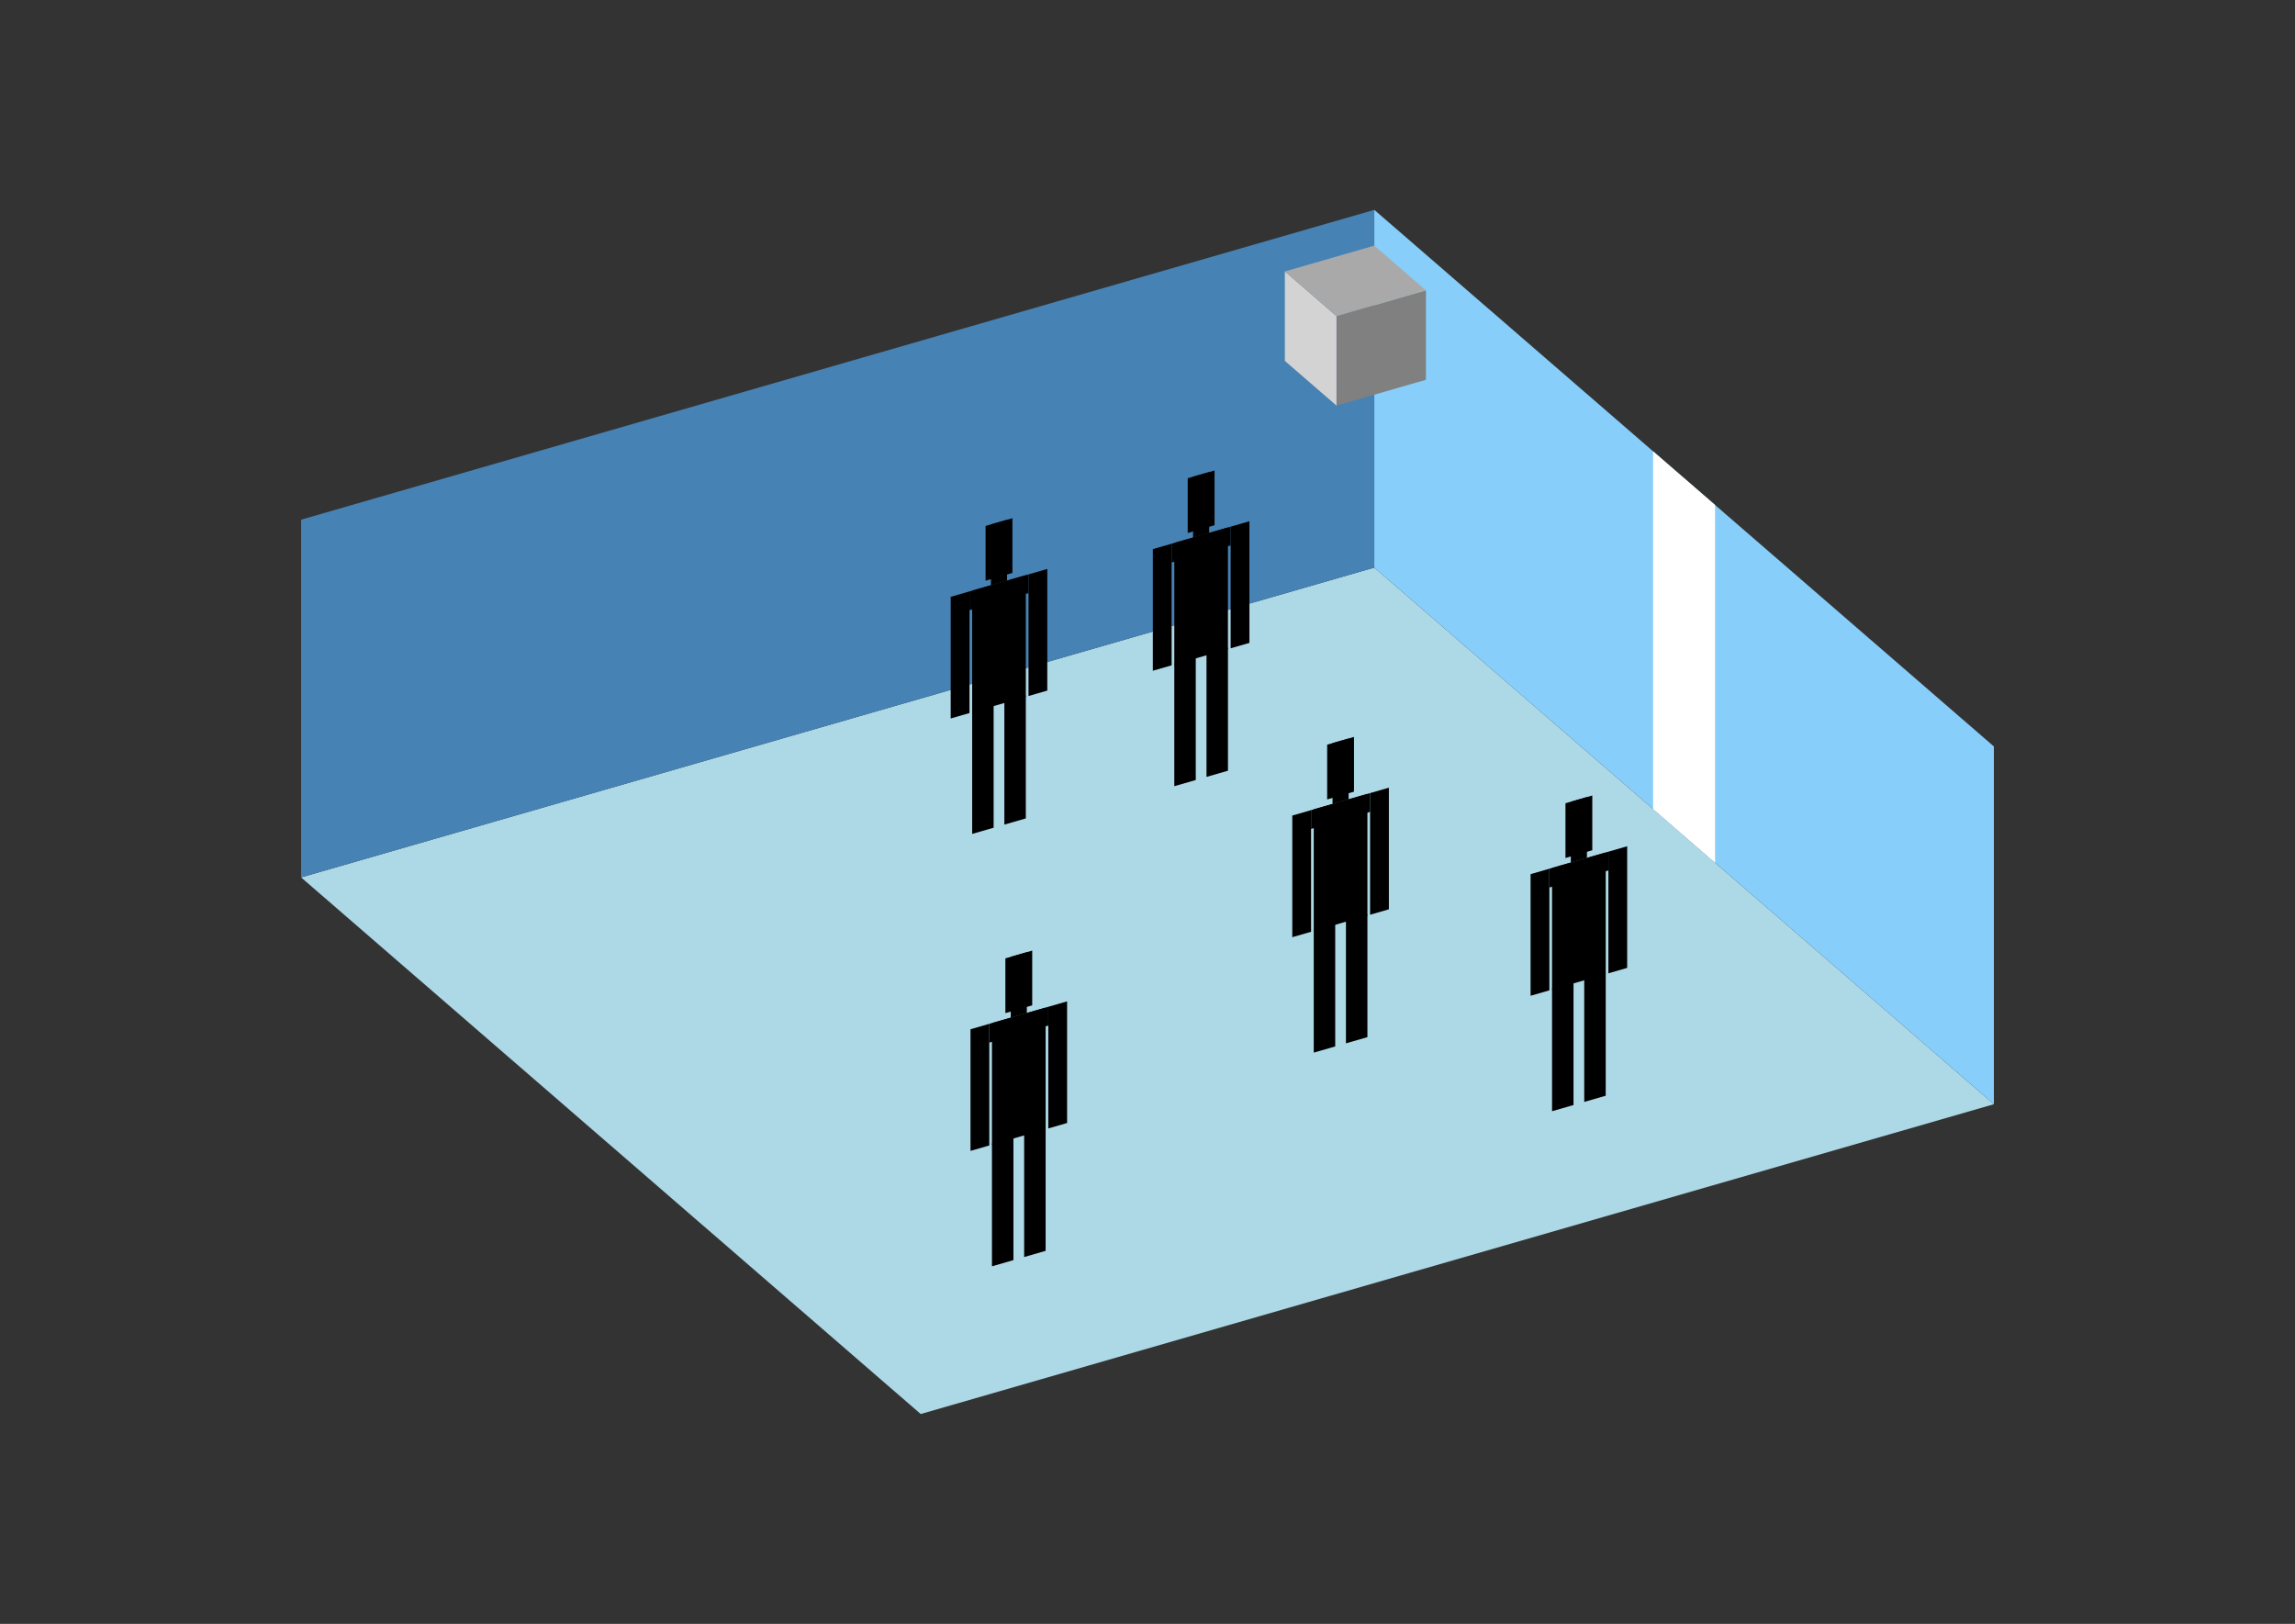 <?xml version="1.0" encoding="UTF-8"?>
<svg
  xmlns="http://www.w3.org/2000/svg"
  width="848"
  height="600"
  style="background-color:white"
>
  <rect width="100%" height="100%" fill="#333333" stroke="none"/>
  <polygon fill="lightblue" points="340.201,522.461 111.258,324.191 507.799,209.719 736.742,407.99" />
  <polygon fill="steelblue" points="111.258,324.191 111.258,192.01 507.799,77.539 507.799,209.719" />
  <polygon fill="lightskyblue" points="736.742,407.99 736.742,275.809 507.799,77.539 507.799,209.719" />
  <polygon fill="white" points="633.717,318.768 633.717,186.588 610.823,166.761 610.823,298.941" />
  <polygon fill="grey" points="493.832,149.864 493.832,116.819 526.877,107.28 526.877,140.325" />
  <polygon fill="lightgrey" points="493.832,149.864 493.832,116.819 474.754,100.296 474.754,133.341" />
  <polygon fill="darkgrey" points="493.832,116.819 474.754,100.296 507.799,90.757 526.877,107.28" />
  <polygon fill="hsl(360.0,50.0%,72.836%)" points="359.215,308.115 359.215,262.724 367.146,260.435 367.146,305.825" />
  <polygon fill="hsl(360.0,50.0%,72.836%)" points="379.042,302.391 379.042,257 371.111,259.29 371.111,304.681" />
  <polygon fill="hsl(360.0,50.0%,72.836%)" points="351.284,265.463 351.284,220.522 358.223,218.518 358.223,263.46" />
  <polygon fill="hsl(360.0,50.0%,72.836%)" points="380.033,257.164 380.033,212.222 386.973,210.219 386.973,255.16" />
  <polygon fill="hsl(360.0,50.0%,72.836%)" points="358.223,225.458 358.223,218.518 380.033,212.222 380.033,219.162" />
  <polygon fill="hsl(360.0,50.0%,72.836%)" points="359.215,263.173 359.215,218.232 379.042,212.509 379.042,257.45" />
  <polygon fill="hsl(360.0,50.0%,72.836%)" points="364.171,214.554 364.171,194.331 374.085,191.469 374.085,211.692" />
  <polygon fill="hsl(360.0,50.0%,72.836%)" points="366.154,216.229 366.154,193.758 372.102,192.041 372.102,214.512" />
  <polygon fill="hsl(360.0,50.0%,72.092%)" points="433.904,290.487 433.904,245.096 441.835,242.807 441.835,288.197" />
  <polygon fill="hsl(360.0,50.0%,72.092%)" points="453.731,284.763 453.731,239.373 445.801,241.662 445.801,287.053" />
  <polygon fill="hsl(360.0,50.0%,72.092%)" points="425.974,247.835 425.974,202.894 432.913,200.89 432.913,245.832" />
  <polygon fill="hsl(360.0,50.0%,72.092%)" points="454.723,239.536 454.723,194.594 461.662,192.591 461.662,237.533" />
  <polygon fill="hsl(360.0,50.0%,72.092%)" points="432.913,207.83 432.913,200.89 454.723,194.594 454.723,201.534" />
  <polygon fill="hsl(360.0,50.0%,72.092%)" points="433.904,245.546 433.904,200.604 453.731,194.881 453.731,239.822" />
  <polygon fill="hsl(360.0,50.0%,72.092%)" points="438.861,196.926 438.861,176.703 448.775,173.841 448.775,194.064" />
  <polygon fill="hsl(360.0,50.0%,72.092%)" points="440.844,198.601 440.844,176.13 446.792,174.413 446.792,196.884" />
  <polygon fill="hsl(360.0,50.0%,50.66%)" points="485.431,388.929 485.431,343.539 493.362,341.249 493.362,386.64" />
  <polygon fill="hsl(360.0,50.0%,50.66%)" points="505.258,383.206 505.258,337.815 497.327,340.105 497.327,385.495" />
  <polygon fill="hsl(360.0,50.0%,50.66%)" points="477.5,346.278 477.5,301.336 484.44,299.333 484.44,344.274" />
  <polygon fill="hsl(360.0,50.0%,50.66%)" points="506.249,337.978 506.249,293.037 513.189,291.034 513.189,335.975" />
  <polygon fill="hsl(360.0,50.0%,50.66%)" points="484.44,306.272 484.44,299.333 506.249,293.037 506.249,299.977" />
  <polygon fill="hsl(360.0,50.0%,50.66%)" points="485.431,343.988 485.431,299.047 505.258,293.323 505.258,338.265" />
  <polygon fill="hsl(360.0,50.0%,50.66%)" points="490.388,295.369 490.388,275.145 500.301,272.284 500.301,292.507" />
  <polygon fill="hsl(360.0,50.0%,50.66%)" points="492.37,297.044 492.37,274.573 498.318,272.856 498.318,295.327" />
  <polygon fill="hsl(360.0,50.0%,42.218%)" points="366.53,467.888 366.53,422.497 374.461,420.208 374.461,465.598" />
  <polygon fill="hsl(360.0,50.0%,42.218%)" points="386.357,462.164 386.357,416.773 378.426,419.063 378.426,464.454" />
  <polygon fill="hsl(360.0,50.0%,42.218%)" points="358.599,425.236 358.599,380.295 365.538,378.291 365.538,423.233" />
  <polygon fill="hsl(360.0,50.0%,42.218%)" points="387.348,416.937 387.348,371.995 394.288,369.992 394.288,414.933" />
  <polygon fill="hsl(360.0,50.0%,42.218%)" points="365.538,385.231 365.538,378.291 387.348,371.995 387.348,378.935" />
  <polygon fill="hsl(360.0,50.0%,42.218%)" points="366.53,422.946 366.53,378.005 386.357,372.282 386.357,417.223" />
  <polygon fill="hsl(360.0,50.0%,42.218%)" points="371.486,374.327 371.486,354.104 381.4,351.242 381.4,371.465" />
  <polygon fill="hsl(360.0,50.0%,42.218%)" points="373.469,376.002 373.469,353.531 379.417,351.814 379.417,374.285" />
  <polygon fill="hsl(360.0,50.0%,41.758%)" points="573.482,410.576 573.482,365.185 581.413,362.896 581.413,408.286" />
  <polygon fill="hsl(360.0,50.0%,41.758%)" points="593.309,404.852 593.309,359.462 585.378,361.751 585.378,407.142" />
  <polygon fill="hsl(360.0,50.0%,41.758%)" points="565.551,367.924 565.551,322.983 572.491,320.98 572.491,365.921" />
  <polygon fill="hsl(360.0,50.0%,41.758%)" points="594.3,359.625 594.3,314.684 601.24,312.68 601.24,357.622" />
  <polygon fill="hsl(360.0,50.0%,41.758%)" points="572.491,327.919 572.491,320.98 594.3,314.684 594.3,321.623" />
  <polygon fill="hsl(360.0,50.0%,41.758%)" points="573.482,365.635 573.482,320.693 593.309,314.97 593.309,359.911" />
  <polygon fill="hsl(360.0,50.0%,41.758%)" points="578.439,317.015 578.439,296.792 588.352,293.93 588.352,314.154" />
  <polygon fill="hsl(360.0,50.0%,41.758%)" points="580.421,318.69 580.421,296.219 586.37,294.502 586.37,316.973" />
</svg>
